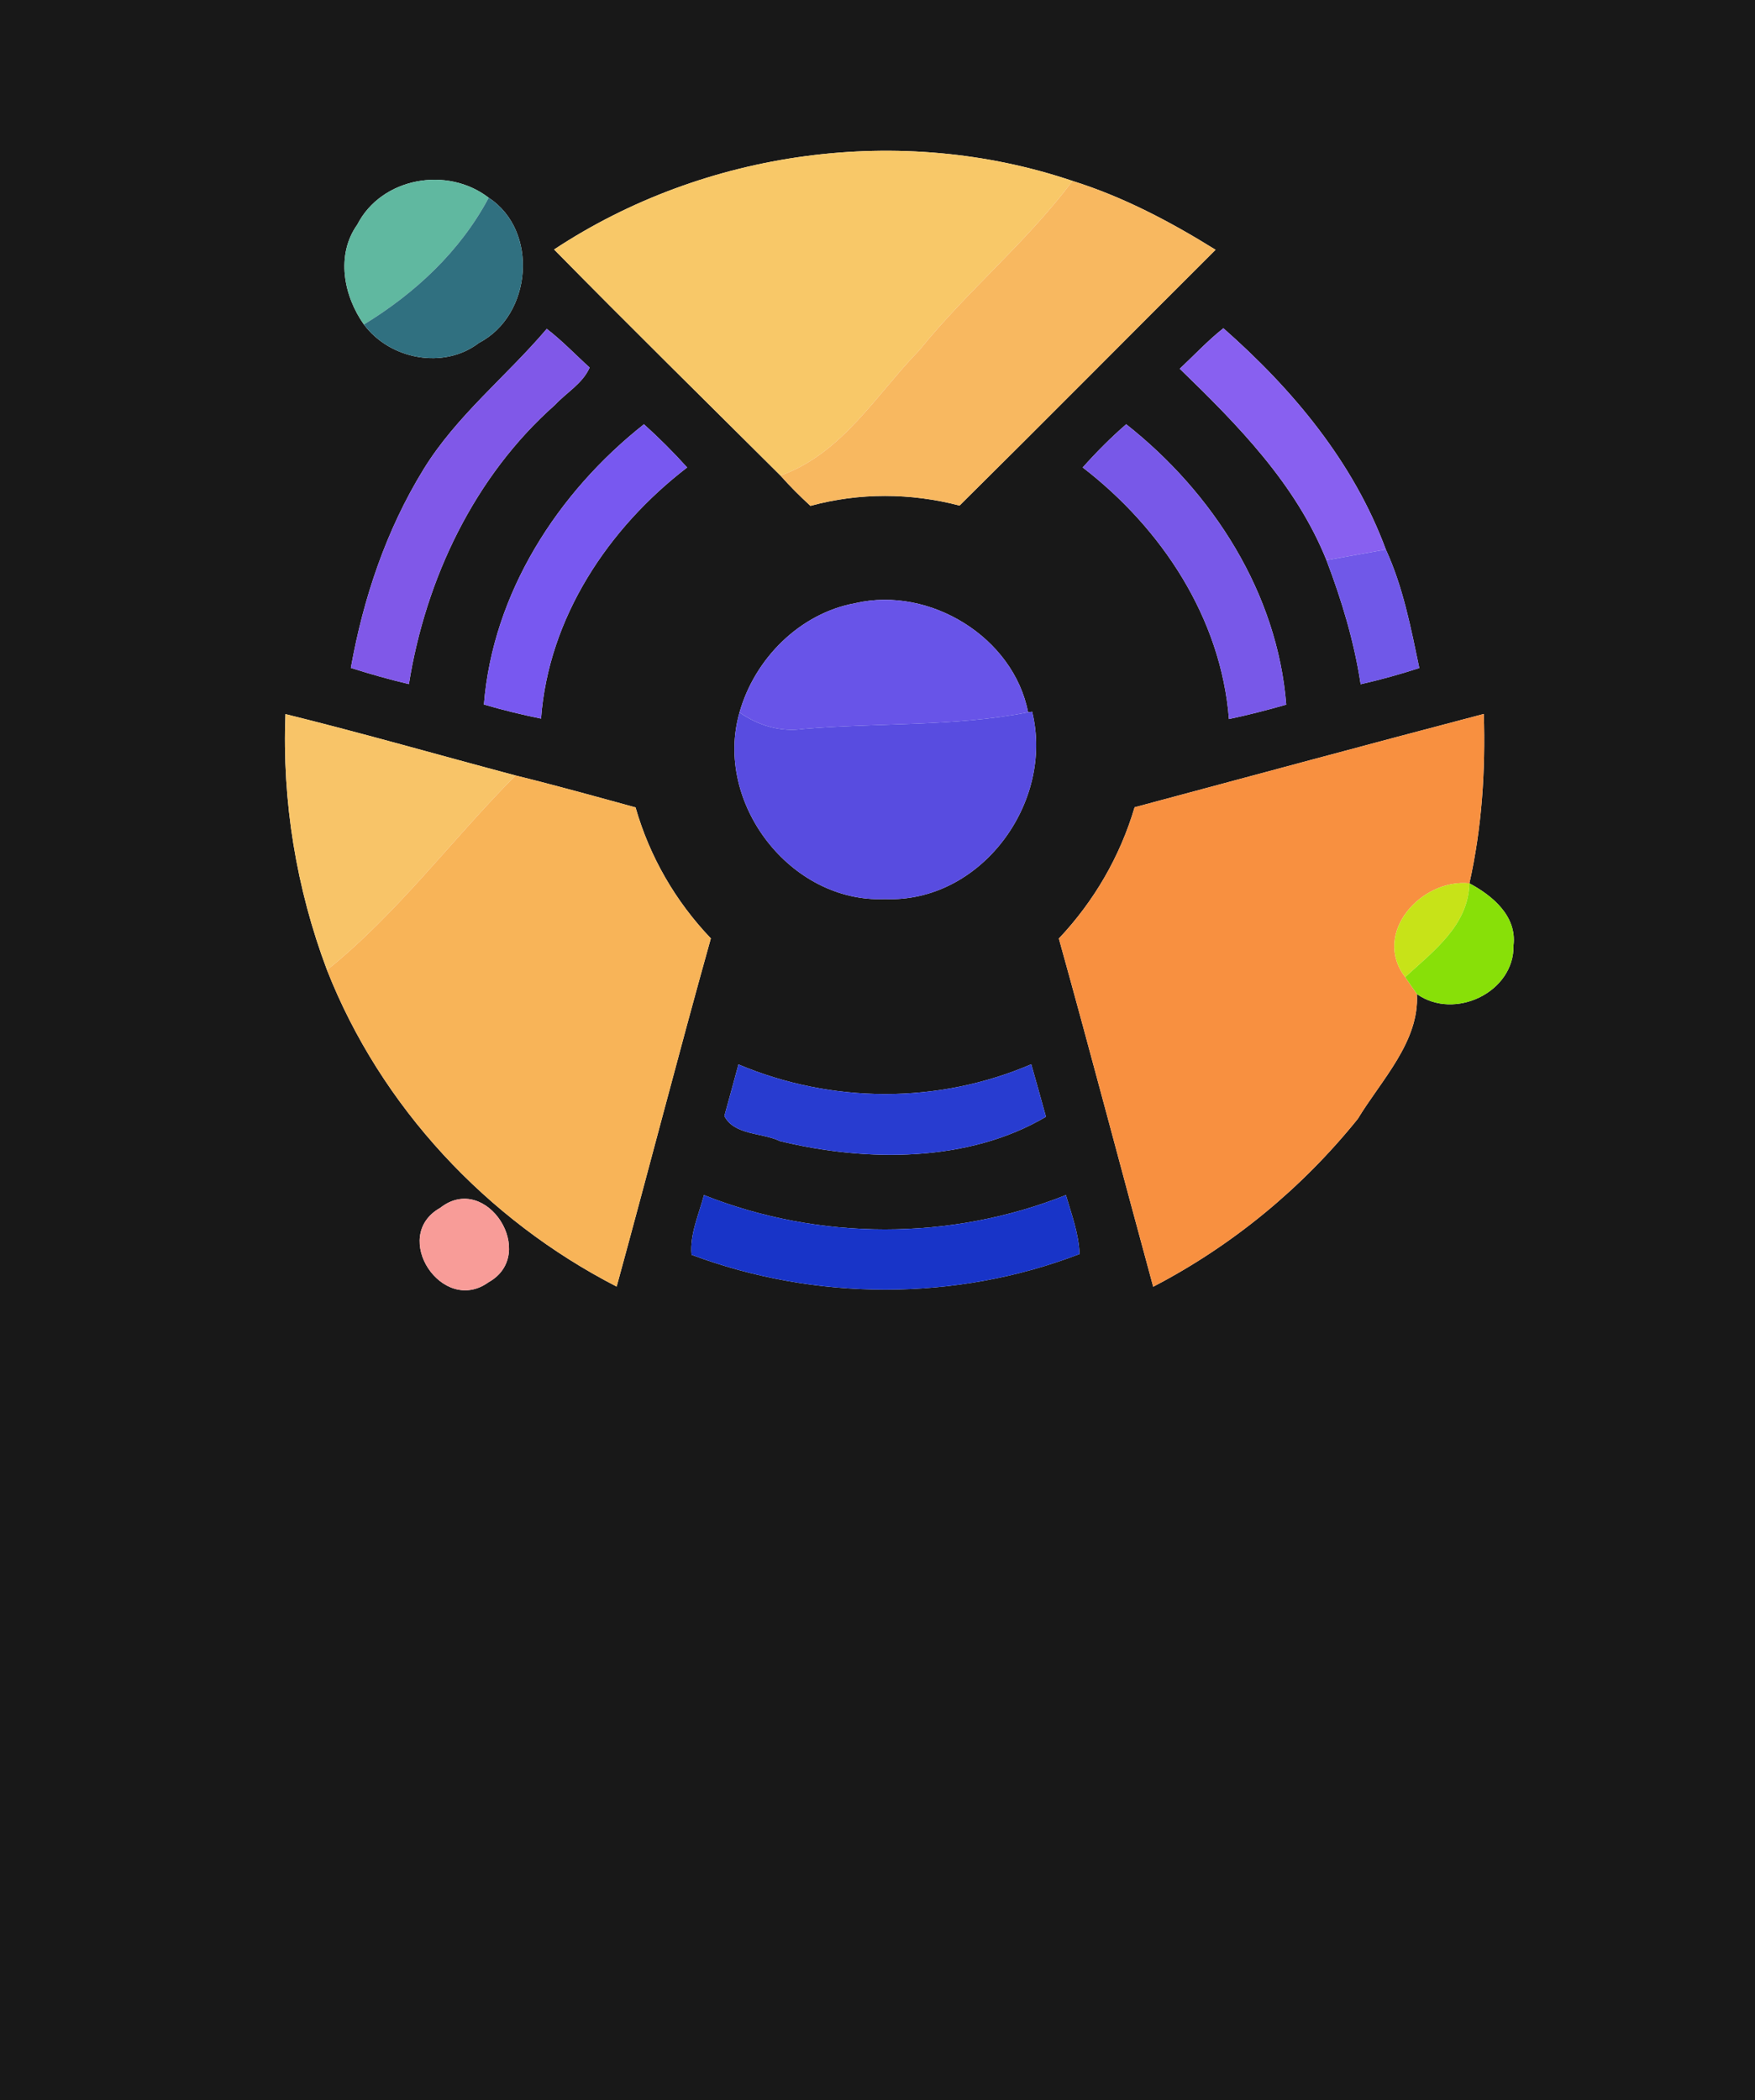 <?xml version="1.0" encoding="UTF-8" ?>
<!DOCTYPE svg PUBLIC "-//W3C//DTD SVG 1.1//EN" "http://www.w3.org/Graphics/SVG/1.1/DTD/svg11.dtd">
<svg width="117px" height="140px" viewBox="0 0 117 140" version="1.1" xmlns="http://www.w3.org/2000/svg">
<g id="#181818ff">
<path fill="#181818" opacity="1.00" d=" M 0.00 0.00 L 117.00 0.00 L 117.00 140.00 L 0.00 140.00 L 0.00 0.00 M 36.94 16.63 C 41.92 21.70 46.99 26.68 52.03 31.70 C 52.66 32.41 53.33 33.08 54.03 33.72 C 57.29 32.83 60.71 32.85 63.97 33.70 C 69.69 28.04 75.34 22.33 81.04 16.65 C 78.03 14.78 74.89 13.12 71.50 12.06 C 60.07 8.20 47.00 9.99 36.94 16.63 M 23.82 14.97 C 22.38 16.99 22.90 19.71 24.26 21.63 C 25.99 23.96 29.59 24.66 31.94 22.85 C 35.47 21.02 35.94 15.38 32.58 13.18 C 29.82 11.05 25.43 11.83 23.82 14.97 M 36.45 21.92 C 33.76 25.09 30.42 27.72 28.23 31.29 C 25.75 35.32 24.22 39.87 23.39 44.52 C 24.67 44.93 25.95 45.29 27.26 45.60 C 28.38 38.58 31.63 31.74 37.00 26.99 C 37.77 26.16 38.85 25.56 39.31 24.50 C 38.36 23.64 37.47 22.70 36.45 21.92 M 78.65 24.58 C 82.51 28.32 86.38 32.24 88.43 37.34 C 89.45 40.02 90.28 42.77 90.71 45.61 C 92.03 45.31 93.33 44.95 94.62 44.53 C 94.06 41.85 93.54 39.13 92.39 36.63 C 90.23 30.79 86.18 25.95 81.56 21.88 C 80.52 22.70 79.62 23.67 78.65 24.58 M 32.26 46.96 C 33.52 47.33 34.79 47.64 36.07 47.90 C 36.57 41.17 40.55 35.20 45.81 31.16 C 44.90 30.15 43.94 29.19 42.93 28.28 C 37.16 32.84 32.86 39.53 32.26 46.96 M 72.18 31.16 C 77.44 35.21 81.40 41.19 81.93 47.93 C 83.22 47.66 84.49 47.33 85.75 46.97 C 85.16 39.52 80.85 32.83 75.08 28.28 C 74.05 29.17 73.09 30.14 72.18 31.16 M 49.30 47.49 C 47.57 53.51 52.70 60.20 58.99 59.93 C 65.38 60.20 70.30 53.51 68.81 47.44 L 68.54 47.48 C 67.57 42.47 61.98 39.06 57.04 40.20 C 53.33 40.87 50.31 43.90 49.30 47.49 M 19.03 47.60 C 18.80 53.41 19.75 59.22 21.80 64.66 C 25.38 73.76 32.43 81.30 41.11 85.76 C 43.23 78.03 45.23 70.27 47.39 62.55 C 45.03 60.08 43.31 57.10 42.37 53.82 C 39.71 53.09 37.05 52.35 34.37 51.69 C 29.26 50.33 24.17 48.87 19.03 47.60 M 75.64 53.81 C 74.67 57.09 72.94 60.07 70.59 62.56 C 72.74 70.28 74.77 78.03 76.88 85.77 C 82.15 83.03 86.80 79.20 90.52 74.58 C 92.08 72.00 94.64 69.43 94.46 66.26 C 96.97 68.04 100.97 66.14 100.90 63.01 C 101.13 61.06 99.50 59.70 97.96 58.88 C 98.79 55.17 99.04 51.38 98.92 47.59 C 91.15 49.63 83.40 51.73 75.64 53.81 M 49.23 70.95 C 49.00 71.81 48.53 73.53 48.29 74.39 C 48.95 75.68 50.81 75.49 51.99 76.06 C 57.77 77.47 64.58 77.49 69.73 74.44 C 69.49 73.57 69.00 71.81 68.75 70.94 C 62.56 73.60 55.44 73.57 49.23 70.95 M 29.35 80.51 C 25.98 82.40 29.49 87.70 32.57 85.47 C 35.92 83.60 32.43 78.09 29.35 80.51 M 46.93 79.66 C 46.59 80.96 45.98 82.26 46.10 83.64 C 54.36 86.73 63.73 86.76 71.97 83.59 C 71.92 82.24 71.44 80.95 71.06 79.66 C 63.39 82.71 54.61 82.71 46.93 79.66 Z" />
</g>
<g id="#f8c868ff">
<path fill="#f8c868" opacity="1.00" d=" M 36.94 16.63 C 47.00 9.99 60.07 8.20 71.50 12.06 C 68.46 16.13 64.50 19.37 61.31 23.32 C 58.40 26.31 56.15 30.23 52.03 31.70 C 46.99 26.68 41.92 21.70 36.94 16.63 Z" />
</g>
<g id="#60b8a0ff">
<path fill="#60b8a0" opacity="1.00" d=" M 23.82 14.97 C 25.43 11.83 29.82 11.05 32.58 13.18 C 30.68 16.75 27.68 19.54 24.26 21.63 C 22.90 19.71 22.38 16.99 23.82 14.97 Z" />
</g>
<g id="#f8b860ff">
<path fill="#f8b860" opacity="1.00" d=" M 71.50 12.06 C 74.89 13.12 78.03 14.78 81.04 16.65 C 75.34 22.33 69.69 28.04 63.97 33.70 C 60.71 32.85 57.29 32.83 54.03 33.72 C 53.33 33.08 52.66 32.41 52.03 31.70 C 56.15 30.23 58.40 26.31 61.31 23.32 C 64.50 19.37 68.46 16.13 71.50 12.06 Z" />
</g>
<g id="#307080ff">
<path fill="#307080" opacity="1.00" d=" M 32.58 13.18 C 35.94 15.38 35.47 21.02 31.94 22.85 C 29.59 24.66 25.99 23.96 24.26 21.63 C 27.68 19.54 30.68 16.75 32.58 13.18 Z" />
</g>
<g id="#8058e8ff">
<path fill="#8058e8" opacity="1.00" d=" M 36.45 21.92 C 37.47 22.70 38.36 23.64 39.31 24.50 C 38.85 25.56 37.77 26.16 37.00 26.99 C 31.63 31.74 28.38 38.58 27.26 45.60 C 25.95 45.29 24.67 44.93 23.39 44.52 C 24.22 39.87 25.75 35.32 28.23 31.29 C 30.42 27.72 33.76 25.09 36.45 21.92 Z" />
</g>
<g id="#8860f0ff">
<path fill="#8860f0" opacity="1.00" d=" M 78.65 24.58 C 79.62 23.67 80.52 22.70 81.56 21.88 C 86.18 25.95 90.23 30.79 92.39 36.63 C 91.40 36.81 89.42 37.16 88.43 37.34 C 86.38 32.24 82.51 28.32 78.65 24.58 Z" />
</g>
<g id="#7858f0ff">
<path fill="#7858f0" opacity="1.00" d=" M 32.26 46.96 C 32.86 39.53 37.16 32.84 42.93 28.28 C 43.94 29.19 44.90 30.15 45.81 31.16 C 40.55 35.20 36.57 41.17 36.07 47.90 C 34.79 47.64 33.52 47.33 32.26 46.96 Z" />
</g>
<g id="#7858e8ff">
<path fill="#7858e8" opacity="1.00" d=" M 72.18 31.16 C 73.09 30.14 74.05 29.17 75.08 28.28 C 80.85 32.83 85.16 39.52 85.75 46.97 C 84.49 47.33 83.22 47.66 81.93 47.93 C 81.40 41.19 77.44 35.21 72.18 31.16 Z" />
</g>
<g id="#7058e8ff">
<path fill="#7058e8" opacity="1.00" d=" M 88.43 37.34 C 89.42 37.16 91.40 36.81 92.39 36.63 C 93.54 39.13 94.06 41.85 94.62 44.53 C 93.33 44.95 92.03 45.31 90.71 45.61 C 90.28 42.77 89.45 40.02 88.43 37.34 Z" />
</g>
<g id="#6854e8ff">
<path fill="#6854e8" opacity="1.00" d=" M 49.30 47.49 C 50.31 43.90 53.33 40.87 57.04 40.20 C 61.98 39.06 67.57 42.47 68.54 47.48 C 63.60 48.45 58.55 48.16 53.56 48.59 C 52.03 48.81 50.55 48.36 49.30 47.49 Z" />
</g>
<g id="#584ce0ff">
<path fill="#584ce0" opacity="1.00" d=" M 58.99 59.93 C 52.70 60.20 47.57 53.51 49.30 47.49 C 50.55 48.36 52.03 48.81 53.56 48.59 C 58.55 48.16 63.60 48.45 68.54 47.48 L 68.81 47.44 C 70.30 53.51 65.38 60.20 58.99 59.93 Z" />
</g>
<g id="#f8c468ff">
<path fill="#f8c468" opacity="1.00" d=" M 19.03 47.60 C 24.17 48.87 29.26 50.33 34.37 51.69 C 30.12 55.96 26.53 60.86 21.80 64.66 C 19.75 59.22 18.80 53.41 19.03 47.60 Z" />
</g>
<g id="#f89040ff">
<path fill="#f89040" opacity="1.00" d=" M 75.64 53.81 C 83.40 51.73 91.15 49.63 98.92 47.59 C 99.04 51.38 98.79 55.17 97.96 58.88 C 94.76 58.55 91.45 62.21 93.68 65.13 C 93.87 65.41 94.26 65.98 94.46 66.26 C 94.64 69.43 92.08 72.00 90.52 74.58 C 86.80 79.20 82.15 83.03 76.88 85.77 C 74.77 78.03 72.74 70.28 70.59 62.56 C 72.94 60.07 74.67 57.09 75.64 53.81 Z" />
</g>
<g id="#f8b458ff">
<path fill="#f8b458" opacity="1.00" d=" M 34.37 51.69 C 37.05 52.35 39.71 53.09 42.37 53.82 C 43.31 57.10 45.03 60.08 47.39 62.55 C 45.23 70.27 43.23 78.03 41.11 85.76 C 32.43 81.30 25.38 73.76 21.80 64.66 C 26.53 60.86 30.12 55.96 34.37 51.69 Z" />
</g>
<g id="#c7e318ff">
<path fill="#c7e318" opacity="1.00" d=" M 93.68 65.13 C 91.45 62.21 94.76 58.55 97.96 58.88 C 97.89 61.69 95.56 63.40 93.68 65.13 Z" />
</g>
<g id="#88e008ff">
<path fill="#88e008" opacity="1.00" d=" M 97.96 58.88 C 99.50 59.70 101.13 61.06 100.90 63.01 C 100.97 66.14 96.97 68.04 94.46 66.26 C 94.26 65.98 93.87 65.41 93.68 65.13 C 95.56 63.40 97.89 61.69 97.96 58.88 Z" />
</g>
<g id="#283cd0ff">
<path fill="#283cd0" opacity="1.00" d=" M 49.23 70.95 C 55.44 73.57 62.56 73.60 68.75 70.94 C 69.00 71.81 69.49 73.57 69.73 74.44 C 64.58 77.49 57.77 77.47 51.99 76.06 C 50.81 75.49 48.95 75.68 48.29 74.39 C 48.53 73.53 49.00 71.81 49.23 70.95 Z" />
</g>
<g id="#f89c98ff">
<path fill="#f89c98" opacity="1.00" d=" M 29.35 80.51 C 32.43 78.09 35.92 83.60 32.57 85.47 C 29.49 87.70 25.98 82.40 29.35 80.51 Z" />
</g>
<g id="#1834c8ff">
<path fill="#1834c8" opacity="1.00" d=" M 46.93 79.66 C 54.61 82.71 63.39 82.71 71.06 79.66 C 71.44 80.95 71.92 82.24 71.97 83.59 C 63.73 86.76 54.36 86.73 46.10 83.64 C 45.98 82.26 46.59 80.96 46.93 79.66 Z" />
</g>
</svg>
